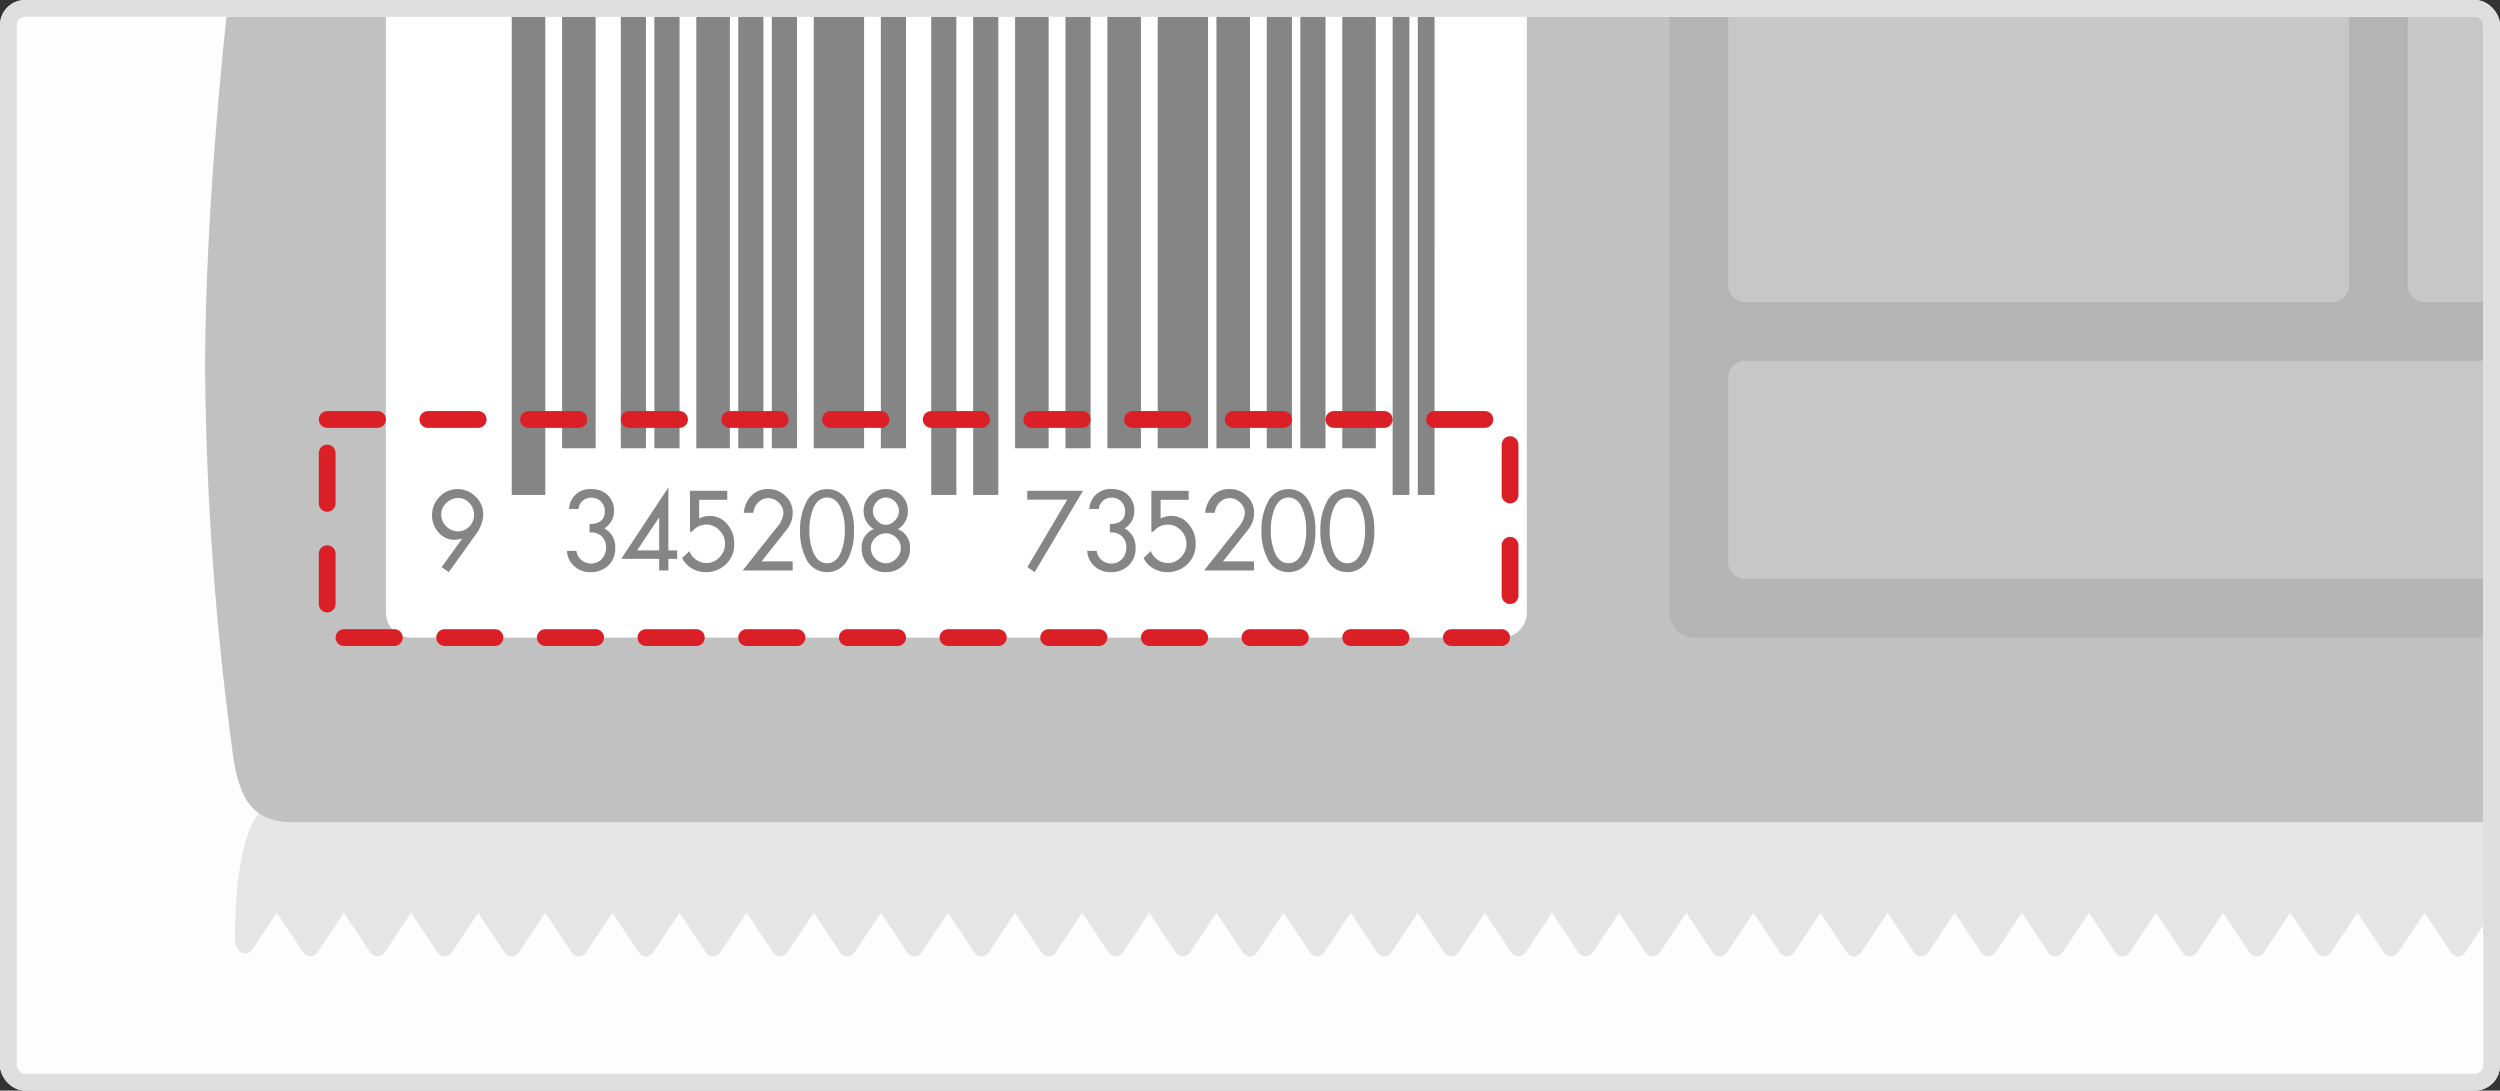 <svg xmlns="http://www.w3.org/2000/svg" width="298" height="130" viewBox="0 0 298 130">
  <rect x="0" y="0" width="298" height="130" fill="#333333" stroke="none"/>
  <g id="ico-barcode-ex" transform="translate(-39 -334)">
    <rect id="Rectangle_876" data-name="Rectangle 876" width="298" height="130" rx="3" transform="translate(39 334)" fill="#fdfdfd"/>
    <g id="Subtraction_61" data-name="Subtraction 61" transform="translate(2291.867 5980.867)" fill="#e5e5e5" stroke-linecap="round" stroke-linejoin="round">
      <path d="M -1967.867 -5532.885 L -1968.292 -5533.602 L -1971.452 -5538.341 C -1971.545 -5538.481 -1971.7 -5538.564 -1971.868 -5538.564 C -1972.035 -5538.564 -1972.191 -5538.481 -1972.283 -5538.341 L -1975.451 -5533.59 L -1975.867 -5532.967 L -1976.283 -5533.59 L -1979.453 -5538.341 C -1979.546 -5538.481 -1979.701 -5538.564 -1979.868 -5538.564 C -1980.035 -5538.564 -1980.19 -5538.481 -1980.283 -5538.341 L -1983.452 -5533.59 L -1983.868 -5532.967 L -1984.284 -5533.59 L -1987.453 -5538.341 C -1987.546 -5538.481 -1987.701 -5538.564 -1987.868 -5538.564 C -1988.036 -5538.564 -1988.192 -5538.481 -1988.285 -5538.341 L -1991.45 -5533.59 L -1991.865 -5532.966 L -1992.282 -5533.59 L -1995.451 -5538.341 C -1995.545 -5538.481 -1995.7 -5538.564 -1995.867 -5538.564 C -1996.034 -5538.564 -1996.189 -5538.481 -1996.281 -5538.342 L -1999.451 -5533.59 L -1999.867 -5532.967 L -2000.283 -5533.59 L -2003.451 -5538.341 C -2003.544 -5538.481 -2003.7 -5538.564 -2003.867 -5538.564 C -2004.035 -5538.564 -2004.19 -5538.481 -2004.283 -5538.341 L -2007.45 -5533.59 L -2007.865 -5532.966 L -2008.282 -5533.59 L -2011.451 -5538.341 C -2011.544 -5538.481 -2011.7 -5538.564 -2011.867 -5538.564 C -2012.035 -5538.564 -2012.19 -5538.481 -2012.283 -5538.341 L -2015.452 -5533.59 L -2015.868 -5532.967 L -2016.284 -5533.59 L -2019.453 -5538.341 C -2019.546 -5538.481 -2019.7 -5538.564 -2019.867 -5538.564 C -2020.035 -5538.564 -2020.19 -5538.481 -2020.283 -5538.341 L -2023.451 -5533.59 L -2023.867 -5532.967 L -2024.283 -5533.59 L -2027.452 -5538.341 C -2027.546 -5538.481 -2027.701 -5538.564 -2027.868 -5538.564 C -2028.035 -5538.564 -2028.19 -5538.481 -2028.283 -5538.341 L -2031.452 -5533.59 L -2031.868 -5532.967 L -2032.284 -5533.59 L -2035.452 -5538.341 C -2035.546 -5538.481 -2035.7 -5538.564 -2035.868 -5538.564 C -2036.035 -5538.564 -2036.19 -5538.481 -2036.282 -5538.342 L -2039.449 -5533.59 L -2039.865 -5532.966 L -2040.281 -5533.59 L -2043.451 -5538.341 C -2043.544 -5538.481 -2043.7 -5538.564 -2043.867 -5538.564 C -2044.035 -5538.564 -2044.19 -5538.481 -2044.283 -5538.341 L -2047.451 -5533.59 L -2047.867 -5532.966 L -2048.283 -5533.59 L -2051.451 -5538.341 C -2051.544 -5538.481 -2051.699 -5538.564 -2051.867 -5538.564 C -2052.034 -5538.564 -2052.19 -5538.481 -2052.283 -5538.341 L -2055.451 -5533.59 L -2055.866 -5532.967 L -2056.283 -5533.59 L -2059.452 -5538.341 C -2059.545 -5538.481 -2059.7 -5538.564 -2059.867 -5538.564 C -2060.034 -5538.564 -2060.19 -5538.481 -2060.283 -5538.341 L -2063.451 -5533.59 L -2063.867 -5532.967 L -2064.283 -5533.59 L -2067.452 -5538.341 C -2067.545 -5538.481 -2067.701 -5538.564 -2067.868 -5538.564 C -2068.036 -5538.564 -2068.191 -5538.481 -2068.284 -5538.341 L -2071.45 -5533.59 L -2071.866 -5532.966 L -2072.282 -5533.59 L -2075.452 -5538.341 C -2075.545 -5538.481 -2075.7 -5538.564 -2075.868 -5538.564 C -2076.035 -5538.564 -2076.19 -5538.481 -2076.282 -5538.342 L -2079.45 -5533.59 L -2079.866 -5532.966 L -2080.282 -5533.59 L -2083.45 -5538.341 C -2083.544 -5538.481 -2083.699 -5538.564 -2083.866 -5538.564 C -2084.034 -5538.564 -2084.189 -5538.481 -2084.282 -5538.341 L -2087.45 -5533.59 L -2087.866 -5532.967 L -2088.282 -5533.59 L -2091.452 -5538.341 C -2091.545 -5538.481 -2091.7 -5538.564 -2091.867 -5538.564 C -2092.034 -5538.564 -2092.189 -5538.481 -2092.282 -5538.341 L -2095.451 -5533.59 L -2095.867 -5532.967 L -2096.283 -5533.59 L -2099.452 -5538.341 C -2099.545 -5538.481 -2099.7 -5538.564 -2099.868 -5538.564 C -2100.035 -5538.564 -2100.191 -5538.481 -2100.284 -5538.341 L -2103.45 -5533.59 L -2103.866 -5532.966 L -2104.282 -5533.59 L -2107.452 -5538.341 C -2107.545 -5538.481 -2107.7 -5538.564 -2107.868 -5538.564 C -2108.035 -5538.564 -2108.19 -5538.481 -2108.282 -5538.342 L -2111.45 -5533.59 L -2111.866 -5532.967 L -2112.282 -5533.59 L -2115.452 -5538.341 C -2115.545 -5538.481 -2115.7 -5538.564 -2115.868 -5538.564 C -2116.035 -5538.564 -2116.191 -5538.481 -2116.283 -5538.341 L -2119.451 -5533.59 L -2119.867 -5532.967 L -2120.283 -5533.59 L -2123.453 -5538.341 C -2123.546 -5538.481 -2123.701 -5538.564 -2123.868 -5538.564 C -2124.035 -5538.564 -2124.191 -5538.481 -2124.283 -5538.341 L -2127.451 -5533.59 L -2127.867 -5532.966 L -2128.283 -5533.59 L -2131.451 -5538.341 C -2131.545 -5538.481 -2131.7 -5538.564 -2131.867 -5538.564 C -2132.035 -5538.564 -2132.19 -5538.481 -2132.283 -5538.341 L -2135.45 -5533.59 L -2135.866 -5532.966 L -2136.282 -5533.59 L -2139.451 -5538.341 C -2139.545 -5538.481 -2139.7 -5538.564 -2139.867 -5538.564 C -2140.034 -5538.564 -2140.189 -5538.481 -2140.281 -5538.342 L -2143.451 -5533.59 L -2143.867 -5532.967 L -2144.283 -5533.59 L -2147.451 -5538.341 C -2147.545 -5538.481 -2147.7 -5538.564 -2147.867 -5538.564 C -2148.035 -5538.564 -2148.19 -5538.481 -2148.283 -5538.341 L -2151.451 -5533.59 L -2151.867 -5532.967 L -2152.283 -5533.59 L -2155.453 -5538.341 C -2155.546 -5538.481 -2155.701 -5538.564 -2155.868 -5538.564 C -2156.035 -5538.564 -2156.19 -5538.481 -2156.283 -5538.341 L -2159.452 -5533.59 L -2159.868 -5532.967 L -2160.284 -5533.59 L -2163.453 -5538.341 C -2163.546 -5538.481 -2163.7 -5538.564 -2163.868 -5538.564 C -2164.036 -5538.564 -2164.191 -5538.481 -2164.285 -5538.341 L -2167.451 -5533.59 L -2167.867 -5532.966 L -2168.283 -5533.59 L -2171.453 -5538.341 C -2171.546 -5538.481 -2171.701 -5538.564 -2171.868 -5538.564 C -2172.034 -5538.564 -2172.189 -5538.481 -2172.281 -5538.342 L -2175.45 -5533.59 L -2175.866 -5532.967 L -2176.282 -5533.59 L -2179.451 -5538.341 C -2179.544 -5538.481 -2179.7 -5538.564 -2179.867 -5538.564 C -2180.035 -5538.564 -2180.19 -5538.481 -2180.283 -5538.341 L -2183.449 -5533.59 L -2183.865 -5532.967 L -2184.281 -5533.59 L -2187.452 -5538.34 C -2187.545 -5538.481 -2187.7 -5538.564 -2187.867 -5538.564 C -2188.035 -5538.564 -2188.19 -5538.481 -2188.283 -5538.341 L -2191.451 -5533.59 L -2191.867 -5532.967 L -2192.283 -5533.59 L -2195.452 -5538.341 C -2195.545 -5538.481 -2195.7 -5538.564 -2195.867 -5538.564 C -2196.035 -5538.564 -2196.191 -5538.481 -2196.285 -5538.341 L -2199.451 -5533.59 L -2199.866 -5532.966 L -2200.283 -5533.59 L -2203.452 -5538.341 C -2203.545 -5538.481 -2203.701 -5538.564 -2203.868 -5538.564 C -2204.035 -5538.564 -2204.19 -5538.481 -2204.283 -5538.341 L -2207.452 -5533.59 L -2207.868 -5532.967 L -2208.284 -5533.59 L -2211.452 -5538.341 C -2211.545 -5538.481 -2211.701 -5538.564 -2211.868 -5538.564 C -2212.036 -5538.564 -2212.191 -5538.481 -2212.284 -5538.341 L -2215.451 -5533.59 L -2215.867 -5532.966 L -2216.283 -5533.59 L -2219.451 -5538.341 C -2219.544 -5538.481 -2219.699 -5538.564 -2219.867 -5538.564 C -2220.034 -5538.564 -2220.19 -5538.481 -2220.283 -5538.341 L -2223.214 -5533.944 L -2223.583 -5533.391 L -2224.012 -5533.898 C -2224.241 -5534.169 -2224.367 -5534.513 -2224.367 -5534.868 C -2224.367 -5541.131 -2223.644 -5544.765 -2223.036 -5546.71 C -2222.399 -5548.75 -2221.557 -5550.018 -2220.837 -5550.018 L -1956.866 -5549.367 C -1956.568 -5549.367 -1956.351 -5549.268 -1956.222 -5549.073 C -1956.028 -5548.778 -1956.156 -5548.477 -1956.25 -5548.256 C -1956.305 -5548.128 -1956.367 -5547.983 -1956.367 -5547.867 L -1956.367 -5538.367 L -1956.367 -5538.216 L -1956.451 -5538.09 L -1959.45 -5533.591 L -1959.865 -5532.967 L -1960.282 -5533.591 L -1963.451 -5538.341 C -1963.545 -5538.481 -1963.7 -5538.564 -1963.868 -5538.564 C -1964.035 -5538.564 -1964.189 -5538.481 -1964.282 -5538.342 L -1967.443 -5533.602 L -1967.867 -5532.885 Z" stroke="none"/>
      <path d="M -1967.868 -5533.866 L -1967.867 -5533.868 L -1964.698 -5538.618 C -1964.513 -5538.897 -1964.203 -5539.064 -1963.868 -5539.064 C -1963.532 -5539.064 -1963.221 -5538.897 -1963.036 -5538.618 L -1959.866 -5533.868 L -1956.867 -5538.367 L -1956.867 -5547.867 C -1956.867 -5548.085 -1956.78 -5548.289 -1956.711 -5548.452 C -1956.645 -5548.605 -1956.593 -5548.727 -1956.64 -5548.798 C -1956.671 -5548.845 -1956.743 -5548.867 -1956.867 -5548.867 L -2220.837 -5549.518 C -2221.098 -5549.518 -2221.862 -5548.795 -2222.559 -5546.561 C -2223.156 -5544.649 -2223.867 -5541.068 -2223.867 -5534.868 C -2223.867 -5534.632 -2223.784 -5534.402 -2223.63 -5534.221 L -2220.699 -5538.618 C -2220.513 -5538.897 -2220.202 -5539.064 -2219.867 -5539.064 C -2219.531 -5539.064 -2219.22 -5538.897 -2219.035 -5538.618 L -2215.867 -5533.868 L -2212.7 -5538.618 C -2212.515 -5538.897 -2212.204 -5539.064 -2211.868 -5539.064 C -2211.533 -5539.064 -2211.222 -5538.897 -2211.036 -5538.618 L -2207.868 -5533.868 L -2204.699 -5538.618 C -2204.514 -5538.897 -2204.203 -5539.064 -2203.868 -5539.064 C -2203.533 -5539.064 -2203.222 -5538.897 -2203.036 -5538.618 L -2199.867 -5533.868 L -2196.701 -5538.618 C -2196.514 -5538.897 -2196.203 -5539.064 -2195.867 -5539.064 C -2195.532 -5539.064 -2195.221 -5538.897 -2195.036 -5538.618 L -2191.867 -5533.868 L -2188.699 -5538.618 C -2188.514 -5538.897 -2188.203 -5539.064 -2187.867 -5539.064 C -2187.532 -5539.064 -2187.221 -5538.897 -2187.036 -5538.618 L -2183.865 -5533.868 L -2180.699 -5538.618 C -2180.514 -5538.897 -2180.203 -5539.064 -2179.867 -5539.064 C -2179.532 -5539.064 -2179.221 -5538.897 -2179.035 -5538.618 L -2175.866 -5533.868 L -2172.698 -5538.618 C -2172.513 -5538.897 -2172.203 -5539.064 -2171.868 -5539.064 C -2171.533 -5539.064 -2171.222 -5538.897 -2171.037 -5538.618 L -2167.867 -5533.868 L -2164.701 -5538.618 C -2164.515 -5538.897 -2164.203 -5539.064 -2163.868 -5539.064 C -2163.532 -5539.064 -2163.221 -5538.897 -2163.037 -5538.618 L -2159.868 -5533.868 L -2156.7 -5538.618 C -2156.514 -5538.897 -2156.203 -5539.064 -2155.868 -5539.064 C -2155.532 -5539.064 -2155.222 -5538.897 -2155.037 -5538.618 L -2151.867 -5533.868 L -2148.7 -5538.618 C -2148.514 -5538.897 -2148.203 -5539.064 -2147.867 -5539.064 C -2147.532 -5539.064 -2147.221 -5538.897 -2147.035 -5538.618 L -2143.867 -5533.868 L -2140.698 -5538.618 C -2140.513 -5538.897 -2140.203 -5539.064 -2139.867 -5539.064 C -2139.532 -5539.064 -2139.221 -5538.897 -2139.035 -5538.618 L -2135.866 -5533.868 L -2132.7 -5538.618 C -2132.514 -5538.897 -2132.202 -5539.064 -2131.867 -5539.064 C -2131.532 -5539.064 -2131.221 -5538.897 -2131.035 -5538.618 L -2127.867 -5533.868 L -2124.7 -5538.618 C -2124.514 -5538.897 -2124.203 -5539.064 -2123.868 -5539.064 C -2123.533 -5539.064 -2123.222 -5538.897 -2123.037 -5538.618 L -2119.867 -5533.868 L -2116.7 -5538.618 C -2116.514 -5538.897 -2116.203 -5539.064 -2115.868 -5539.064 C -2115.532 -5539.064 -2115.221 -5538.897 -2115.036 -5538.618 L -2111.866 -5533.868 L -2108.699 -5538.618 C -2108.514 -5538.897 -2108.203 -5539.064 -2107.868 -5539.064 C -2107.532 -5539.064 -2107.221 -5538.897 -2107.036 -5538.618 L -2103.866 -5533.868 L -2100.7 -5538.618 C -2100.514 -5538.897 -2100.203 -5539.064 -2099.868 -5539.064 C -2099.533 -5539.064 -2099.221 -5538.897 -2099.036 -5538.618 L -2095.867 -5533.868 L -2092.699 -5538.618 C -2092.513 -5538.897 -2092.202 -5539.064 -2091.867 -5539.064 C -2091.531 -5539.064 -2091.221 -5538.897 -2091.036 -5538.618 L -2087.866 -5533.868 L -2084.699 -5538.618 C -2084.513 -5538.897 -2084.202 -5539.064 -2083.866 -5539.064 C -2083.531 -5539.064 -2083.22 -5538.897 -2083.034 -5538.618 L -2079.866 -5533.868 L -2076.699 -5538.618 C -2076.514 -5538.897 -2076.203 -5539.064 -2075.868 -5539.064 C -2075.532 -5539.064 -2075.221 -5538.897 -2075.036 -5538.618 L -2071.866 -5533.868 L -2068.7 -5538.618 C -2068.515 -5538.897 -2068.204 -5539.064 -2067.868 -5539.064 C -2067.533 -5539.064 -2067.222 -5538.897 -2067.036 -5538.618 L -2063.867 -5533.868 L -2060.699 -5538.618 C -2060.513 -5538.897 -2060.202 -5539.064 -2059.867 -5539.064 C -2059.532 -5539.064 -2059.222 -5538.897 -2059.036 -5538.618 L -2055.867 -5533.868 L -2052.699 -5538.618 C -2052.513 -5538.897 -2052.202 -5539.064 -2051.867 -5539.064 C -2051.531 -5539.064 -2051.22 -5538.897 -2051.035 -5538.618 L -2047.867 -5533.868 L -2044.699 -5538.618 C -2044.514 -5538.897 -2044.203 -5539.064 -2043.867 -5539.064 C -2043.532 -5539.064 -2043.221 -5538.897 -2043.035 -5538.618 L -2039.865 -5533.868 L -2036.699 -5538.618 C -2036.514 -5538.897 -2036.203 -5539.064 -2035.868 -5539.064 C -2035.532 -5539.064 -2035.221 -5538.897 -2035.036 -5538.618 L -2031.868 -5533.868 L -2028.699 -5538.618 C -2028.514 -5538.897 -2028.203 -5539.064 -2027.868 -5539.064 C -2027.533 -5539.064 -2027.222 -5538.897 -2027.036 -5538.618 L -2023.867 -5533.868 L -2020.699 -5538.618 C -2020.514 -5538.897 -2020.203 -5539.064 -2019.867 -5539.064 C -2019.532 -5539.064 -2019.222 -5538.897 -2019.036 -5538.618 L -2015.868 -5533.868 L -2012.699 -5538.618 C -2012.514 -5538.897 -2012.203 -5539.064 -2011.867 -5539.064 C -2011.532 -5539.064 -2011.221 -5538.897 -2011.035 -5538.618 L -2007.866 -5533.868 L -2004.7 -5538.618 C -2004.514 -5538.897 -2004.203 -5539.064 -2003.867 -5539.064 C -2003.532 -5539.064 -2003.221 -5538.897 -2003.035 -5538.618 L -1999.867 -5533.868 L -1996.698 -5538.618 C -1996.513 -5538.897 -1996.203 -5539.064 -1995.867 -5539.064 C -1995.532 -5539.064 -1995.221 -5538.897 -1995.035 -5538.618 L -1991.866 -5533.868 L -1988.701 -5538.618 C -1988.515 -5538.897 -1988.203 -5539.064 -1987.868 -5539.064 C -1987.533 -5539.064 -1987.222 -5538.897 -1987.037 -5538.618 L -1983.868 -5533.868 L -1980.7 -5538.618 C -1980.514 -5538.897 -1980.203 -5539.064 -1979.868 -5539.064 C -1979.532 -5539.064 -1979.222 -5538.897 -1979.037 -5538.618 L -1975.867 -5533.868 L -1972.7 -5538.618 C -1972.514 -5538.897 -1972.203 -5539.064 -1971.868 -5539.064 C -1971.532 -5539.064 -1971.221 -5538.897 -1971.036 -5538.618 L -1967.869 -5533.868 L -1967.868 -5533.866 M -1967.867 -5532.867 C -1968.207 -5532.867 -1968.523 -5533.039 -1968.707 -5533.322 L -1971.868 -5538.063 L -1975.035 -5533.313 C -1975.221 -5533.035 -1975.533 -5532.868 -1975.867 -5532.868 C -1976.202 -5532.868 -1976.514 -5533.035 -1976.699 -5533.312 L -1979.869 -5538.063 L -1983.036 -5533.313 C -1983.222 -5533.035 -1983.534 -5532.868 -1983.868 -5532.868 C -1984.203 -5532.868 -1984.515 -5533.035 -1984.7 -5533.313 L -1987.869 -5538.063 L -1991.034 -5533.313 C -1991.219 -5533.035 -1991.531 -5532.868 -1991.865 -5532.868 C -1992.2 -5532.868 -1992.512 -5533.035 -1992.698 -5533.312 L -1995.867 -5538.063 L -1999.035 -5533.313 C -1999.22 -5533.035 -1999.532 -5532.868 -1999.867 -5532.868 C -2000.201 -5532.868 -2000.513 -5533.035 -2000.699 -5533.313 L -2003.867 -5538.063 L -2007.034 -5533.313 C -2007.219 -5533.035 -2007.531 -5532.868 -2007.865 -5532.868 C -2008.2 -5532.868 -2008.512 -5533.035 -2008.698 -5533.312 L -2011.867 -5538.063 L -2015.036 -5533.313 C -2015.221 -5533.035 -2015.534 -5532.868 -2015.868 -5532.868 C -2016.202 -5532.868 -2016.514 -5533.035 -2016.7 -5533.313 L -2019.868 -5538.063 L -2023.035 -5533.313 C -2023.22 -5533.035 -2023.532 -5532.868 -2023.867 -5532.868 C -2024.201 -5532.868 -2024.513 -5533.035 -2024.699 -5533.312 L -2027.868 -5538.063 L -2031.036 -5533.313 C -2031.221 -5533.035 -2031.533 -5532.868 -2031.868 -5532.868 C -2032.202 -5532.868 -2032.514 -5533.035 -2032.7 -5533.313 L -2035.868 -5538.063 L -2039.033 -5533.313 C -2039.219 -5533.035 -2039.531 -5532.868 -2039.865 -5532.868 C -2040.2 -5532.868 -2040.512 -5533.035 -2040.697 -5533.312 L -2043.867 -5538.063 L -2047.035 -5533.313 C -2047.22 -5533.035 -2047.532 -5532.868 -2047.867 -5532.868 C -2048.201 -5532.868 -2048.513 -5533.035 -2048.699 -5533.313 L -2051.867 -5538.063 L -2055.035 -5533.313 C -2055.22 -5533.035 -2055.532 -5532.868 -2055.866 -5532.868 C -2056.201 -5532.868 -2056.513 -5533.035 -2056.698 -5533.312 L -2059.868 -5538.063 L -2063.035 -5533.313 C -2063.221 -5533.035 -2063.533 -5532.868 -2063.867 -5532.868 C -2064.202 -5532.868 -2064.514 -5533.035 -2064.699 -5533.313 L -2067.868 -5538.063 L -2071.034 -5533.313 C -2071.22 -5533.035 -2071.532 -5532.868 -2071.866 -5532.868 C -2072.2 -5532.868 -2072.513 -5533.035 -2072.698 -5533.312 L -2075.868 -5538.063 L -2079.034 -5533.313 C -2079.22 -5533.035 -2079.532 -5532.868 -2079.866 -5532.868 C -2080.201 -5532.868 -2080.513 -5533.035 -2080.698 -5533.313 L -2083.866 -5538.063 L -2087.034 -5533.313 C -2087.22 -5533.035 -2087.532 -5532.868 -2087.866 -5532.868 C -2088.201 -5532.868 -2088.513 -5533.035 -2088.698 -5533.312 L -2091.868 -5538.063 L -2095.035 -5533.313 C -2095.221 -5533.035 -2095.533 -5532.868 -2095.867 -5532.868 C -2096.201 -5532.868 -2096.514 -5533.035 -2096.699 -5533.313 L -2099.868 -5538.063 L -2103.034 -5533.313 C -2103.219 -5533.035 -2103.532 -5532.868 -2103.866 -5532.868 C -2104.2 -5532.868 -2104.512 -5533.035 -2104.698 -5533.312 L -2107.867 -5538.063 L -2111.034 -5533.313 C -2111.22 -5533.035 -2111.532 -5532.868 -2111.866 -5532.868 C -2112.2 -5532.868 -2112.512 -5533.035 -2112.698 -5533.312 L -2115.867 -5538.063 L -2119.035 -5533.313 C -2119.221 -5533.035 -2119.533 -5532.868 -2119.867 -5532.868 C -2120.202 -5532.868 -2120.514 -5533.035 -2120.699 -5533.312 L -2123.869 -5538.063 L -2127.035 -5533.313 C -2127.22 -5533.035 -2127.532 -5532.868 -2127.867 -5532.868 C -2128.201 -5532.868 -2128.513 -5533.035 -2128.699 -5533.313 L -2131.867 -5538.063 L -2135.034 -5533.313 C -2135.219 -5533.035 -2135.531 -5532.868 -2135.866 -5532.868 C -2136.2 -5532.868 -2136.512 -5533.035 -2136.698 -5533.312 L -2139.867 -5538.063 L -2143.035 -5533.313 C -2143.22 -5533.035 -2143.533 -5532.868 -2143.867 -5532.868 C -2144.201 -5532.868 -2144.513 -5533.035 -2144.699 -5533.313 L -2147.867 -5538.063 L -2151.035 -5533.313 C -2151.221 -5533.035 -2151.533 -5532.868 -2151.867 -5532.868 C -2152.201 -5532.868 -2152.513 -5533.035 -2152.699 -5533.312 L -2155.868 -5538.063 L -2159.036 -5533.313 C -2159.222 -5533.035 -2159.534 -5532.868 -2159.868 -5532.868 C -2160.202 -5532.868 -2160.515 -5533.035 -2160.7 -5533.313 L -2163.869 -5538.063 L -2167.035 -5533.313 C -2167.22 -5533.035 -2167.533 -5532.868 -2167.867 -5532.868 C -2168.201 -5532.868 -2168.513 -5533.035 -2168.699 -5533.312 L -2171.867 -5538.062 L -2175.034 -5533.313 C -2175.22 -5533.035 -2175.532 -5532.868 -2175.866 -5532.868 C -2176.201 -5532.868 -2176.513 -5533.035 -2176.698 -5533.313 L -2179.867 -5538.063 L -2183.033 -5533.313 C -2183.219 -5533.035 -2183.531 -5532.868 -2183.865 -5532.868 C -2184.199 -5532.868 -2184.512 -5533.035 -2184.697 -5533.312 L -2187.868 -5538.063 L -2191.035 -5533.313 C -2191.22 -5533.035 -2191.532 -5532.868 -2191.867 -5532.868 C -2192.201 -5532.868 -2192.513 -5533.035 -2192.699 -5533.312 L -2195.868 -5538.063 L -2199.035 -5533.313 C -2199.22 -5533.035 -2199.532 -5532.868 -2199.866 -5532.868 C -2200.201 -5532.868 -2200.513 -5533.035 -2200.698 -5533.312 L -2203.868 -5538.063 L -2207.036 -5533.313 C -2207.221 -5533.035 -2207.533 -5532.868 -2207.868 -5532.868 C -2208.202 -5532.868 -2208.514 -5533.035 -2208.7 -5533.313 L -2211.868 -5538.063 L -2215.035 -5533.313 C -2215.22 -5533.035 -2215.532 -5532.868 -2215.866 -5532.868 C -2216.201 -5532.868 -2216.513 -5533.035 -2216.699 -5533.313 L -2219.867 -5538.063 L -2222.798 -5533.667 C -2222.973 -5533.405 -2223.26 -5533.241 -2223.573 -5533.223 C -2223.592 -5533.222 -2223.611 -5533.221 -2223.63 -5533.221 C -2223.924 -5533.221 -2224.203 -5533.35 -2224.394 -5533.575 C -2224.699 -5533.936 -2224.867 -5534.395 -2224.867 -5534.868 C -2224.867 -5541.194 -2224.131 -5544.881 -2223.514 -5546.859 C -2223.087 -5548.226 -2222.172 -5550.518 -2220.837 -5550.518 L -1956.865 -5549.867 C -1956.272 -5549.867 -1955.961 -5549.585 -1955.805 -5549.348 C -1955.462 -5548.83 -1955.684 -5548.31 -1955.79 -5548.06 C -1955.817 -5547.999 -1955.859 -5547.899 -1955.867 -5547.857 L -1955.867 -5538.367 C -1955.867 -5538.17 -1955.926 -5537.977 -1956.035 -5537.812 L -1959.034 -5533.313 C -1959.219 -5533.035 -1959.531 -5532.868 -1959.865 -5532.868 C -1960.2 -5532.868 -1960.512 -5533.035 -1960.698 -5533.313 L -1963.867 -5538.063 L -1967.032 -5533.317 C -1967.216 -5533.038 -1967.53 -5532.867 -1967.867 -5532.867 Z" stroke="none" fill="#e5e5e5"/>
    </g>
    <path id="Path_574" data-name="Path 574" d="M0-10H268a1,1,0,0,1,1,1V86H8C3.582,86,1.729,83.916.848,78.547a360.909,360.909,0,0,1-3.4-46.511C-2.55,12.536,0-10,0-10Z" transform="translate(66 346)" fill="#c1c1c1"/>
    <path id="Rectangle_877" data-name="Rectangle 877" d="M0,0H136a0,0,0,0,1,0,0V71a3,3,0,0,1-3,3H3a3,3,0,0,1-3-3V0A0,0,0,0,1,0,0Z" transform="translate(85 336)" fill="#fff"/>
    <g id="Subtraction_63" data-name="Subtraction 63" transform="translate(2318 5884)" fill="#858585" stroke-linejoin="round">
      <path d="M -2217.5 -5491.5 L -2217.5 -5547.5 L -2214.5 -5547.5 L -2214.5 -5491.501 L -2217.5 -5491.5 Z M -2162.5 -5491.5 L -2162.5 -5547.5 L -2160.5 -5547.5 L -2160.5 -5491.501 L -2162.5 -5491.5 Z M -2167.5 -5491.5 L -2167.5 -5547.5 L -2165.5 -5547.5 L -2165.5 -5491.501 L -2167.5 -5491.5 Z M -2109.5 -5491.5 L -2109.5 -5547.5 L -2108.5 -5547.5 L -2108.499 -5491.5 L -2109.5 -5491.5 Z M -2112.499 -5491.5 L -2112.499 -5547.5 L -2111.5 -5547.5 L -2111.5 -5491.5 L -2112.499 -5491.5 Z M -2140.5 -5497.066 L -2140.5 -5547.5 L -2135.5 -5547.5 L -2135.5 -5497.067 L -2140.5 -5497.066 Z M -2181.5 -5497.066 L -2181.5 -5547.5 L -2176.5 -5547.5 L -2176.5 -5497.067 L -2181.5 -5497.066 Z M -2118.5 -5497.066 L -2118.5 -5547.5 L -2115.5 -5547.5 L -2115.5 -5497.067 L -2118.5 -5497.066 Z M -2146.5 -5497.066 L -2146.5 -5547.5 L -2143.5 -5547.5 L -2143.5 -5497.067 L -2146.5 -5497.066 Z M -2195.5 -5497.066 L -2195.5 -5547.5 L -2192.5 -5547.5 L -2192.5 -5497.067 L -2195.5 -5497.066 Z M -2133.5 -5497.066 L -2133.5 -5547.5 L -2130.501 -5547.5 L -2130.501 -5497.067 L -2133.5 -5497.066 Z M -2157.5 -5497.066 L -2157.5 -5547.5 L -2154.501 -5547.5 L -2154.501 -5497.067 L -2157.5 -5497.066 Z M -2211.5 -5497.066 L -2211.5 -5547.5 L -2208.501 -5547.5 L -2208.501 -5497.067 L -2211.5 -5497.066 Z M -2200.501 -5497.066 L -2200.501 -5547.5 L -2198.499 -5547.5 L -2198.499 -5497.067 L -2200.501 -5497.066 Z M -2186.5 -5497.066 L -2186.5 -5547.5 L -2184.499 -5547.5 L -2184.499 -5497.067 L -2186.5 -5497.066 Z M -2204.5 -5497.066 L -2204.5 -5547.5 L -2202.499 -5547.5 L -2202.499 -5497.067 L -2204.5 -5497.066 Z M -2123.5 -5497.066 L -2123.5 -5547.5 L -2121.5 -5547.5 L -2121.5 -5497.067 L -2123.5 -5497.066 Z M -2127.5 -5497.066 L -2127.5 -5547.5 L -2125.5 -5547.5 L -2125.5 -5497.067 L -2127.5 -5497.066 Z M -2151.5 -5497.066 L -2151.5 -5547.5 L -2149.499 -5547.5 L -2149.499 -5497.067 L -2151.5 -5497.066 Z M -2173.5 -5497.066 L -2173.5 -5547.5 L -2171.5 -5547.5 L -2171.5 -5497.067 L -2173.5 -5497.066 Z M -2190.5 -5497.066 L -2190.5 -5547.5 L -2188.5 -5547.5 L -2188.5 -5497.067 L -2190.5 -5497.066 Z" stroke="none"/>
      <path d="M -2217 -5492 L -2215 -5492 L -2215 -5547 L -2217 -5547 L -2217 -5492 M -2162 -5492 L -2161 -5492 L -2161 -5547 L -2162 -5547 L -2162 -5492 M -2167 -5492 L -2166 -5492 L -2166 -5547 L -2167 -5547 L -2167 -5492 M -2109 -5492 L -2108.999 -5492 L -2109 -5547 L -2109 -5547 L -2109 -5492 M -2140 -5497.566 L -2136 -5497.567 L -2136 -5547 L -2140 -5547 L -2140 -5497.566 M -2181 -5497.566 L -2177 -5497.567 L -2177 -5547 L -2181 -5547 L -2181 -5497.566 M -2118 -5497.566 L -2116 -5497.567 L -2116 -5547 L -2118 -5547 L -2118 -5497.566 M -2146 -5497.566 L -2144 -5497.567 L -2144 -5547 L -2146 -5547 L -2146 -5497.566 M -2195 -5497.566 L -2193 -5497.567 L -2193 -5547 L -2195 -5547 L -2195 -5497.566 M -2133 -5497.566 L -2131.001 -5497.567 L -2131.001 -5547 L -2133 -5547 L -2133 -5497.566 M -2157 -5497.566 L -2155.001 -5497.567 L -2155.001 -5547 L -2157 -5547 L -2157 -5497.566 M -2211 -5497.566 L -2209.001 -5497.567 L -2209.001 -5547 L -2211 -5547 L -2211 -5497.566 M -2200.001 -5497.566 L -2198.999 -5497.566 L -2198.999 -5547 L -2200.001 -5547 L -2200.001 -5497.566 M -2186 -5497.566 L -2184.999 -5497.566 L -2184.999 -5547 L -2186 -5547 L -2186 -5497.566 M -2204 -5497.566 L -2202.999 -5497.566 L -2202.999 -5547 L -2204 -5547 L -2204 -5497.566 M -2123 -5497.566 L -2122 -5497.566 L -2122 -5547 L -2123 -5547 L -2123 -5497.566 M -2127 -5497.566 L -2126 -5497.566 L -2126 -5547 L -2127 -5547 L -2127 -5497.566 M -2151 -5497.566 L -2149.999 -5497.566 L -2149.999 -5547 L -2151 -5547 L -2151 -5497.566 M -2173 -5497.566 L -2172 -5497.566 L -2172 -5547 L -2173 -5547 L -2173 -5497.566 M -2190 -5497.566 L -2189 -5497.566 L -2189 -5547 L -2190 -5547 L -2190 -5497.566 M -2107.999 -5491 L -2108.001 -5491 L -2108.001 -5491.001 L -2110 -5491 L -2110 -5548 L -2108 -5548 L -2108 -5550 L -2107.999 -5491 Z M -2111 -5491 L -2111.002 -5491 L -2111.002 -5491.001 L -2112.999 -5491 L -2112.999 -5548 L -2111 -5548 L -2111 -5491 Z M -2160 -5491 L -2160.002 -5491 L -2160.002 -5491.001 L -2163 -5491 L -2163 -5548 L -2160 -5548 L -2160 -5491 Z M -2165 -5491 L -2165.002 -5491 L -2165.002 -5491.001 L -2168 -5491 L -2168 -5548 L -2165 -5548 L -2165 -5491 Z M -2214 -5491 L -2214.002 -5491 L -2214.002 -5491.001 L -2218 -5491 L -2218 -5548 L -2214 -5548 L -2214 -5491 Z M -2115 -5496.566 L -2115.001 -5496.566 L -2115.001 -5496.567 L -2119 -5496.566 L -2119 -5548 L -2115 -5548 L -2115 -5496.566 Z M -2121 -5496.566 L -2121.002 -5496.566 L -2121.002 -5496.567 L -2124 -5496.566 L -2124 -5548 L -2121 -5548 L -2121 -5496.566 Z M -2125 -5496.566 L -2125.002 -5496.566 L -2125.002 -5496.567 L -2128 -5496.566 L -2128 -5548 L -2125 -5548 L -2125 -5496.566 Z M -2130.001 -5496.566 L -2130.003 -5496.566 L -2130.003 -5496.567 L -2134 -5496.566 L -2134 -5548 L -2130.001 -5548 L -2130.001 -5496.566 Z M -2135 -5496.566 L -2135.002 -5496.566 L -2135.002 -5496.567 L -2141 -5496.566 L -2141 -5548 L -2135 -5548 L -2135 -5496.566 Z M -2143 -5496.566 L -2143.002 -5496.566 L -2143.002 -5496.567 L -2147 -5496.566 L -2147 -5548 L -2143 -5548 L -2143 -5496.566 Z M -2148.999 -5496.566 L -2149.001 -5496.566 L -2149.001 -5496.567 L -2152 -5496.566 L -2152 -5548 L -2148.999 -5548 L -2148.999 -5496.566 Z M -2154.001 -5496.566 L -2154.003 -5496.566 L -2154.003 -5496.567 L -2158 -5496.566 L -2158 -5548 L -2154.001 -5548 L -2154.001 -5496.566 Z M -2171 -5496.566 L -2171.002 -5496.566 L -2171.002 -5496.567 L -2174 -5496.566 L -2174 -5548 L -2171 -5548 L -2171 -5496.566 Z M -2176 -5496.566 L -2176.002 -5496.566 L -2176.002 -5496.567 L -2182 -5496.566 L -2182 -5548 L -2176 -5548 L -2176 -5496.566 Z M -2183.999 -5496.566 L -2184.001 -5496.566 L -2184.001 -5496.567 L -2187 -5496.566 L -2187 -5548 L -2183.999 -5548 L -2183.999 -5496.566 Z M -2188 -5496.566 L -2188.001 -5496.566 L -2188.001 -5496.567 L -2191 -5496.566 L -2191 -5548 L -2188 -5548 L -2188 -5496.566 Z M -2192 -5496.566 L -2192.002 -5496.566 L -2192.002 -5496.567 L -2196 -5496.566 L -2196 -5548 L -2192 -5548 L -2192 -5496.566 Z M -2197.999 -5496.566 L -2198.001 -5496.566 L -2198.001 -5496.567 L -2201.001 -5496.566 L -2201.001 -5548 L -2197.999 -5548 L -2197.999 -5496.566 Z M -2201.999 -5496.566 L -2202.001 -5496.566 L -2202.001 -5496.567 L -2205 -5496.566 L -2205 -5548 L -2201.999 -5548 L -2201.999 -5496.566 Z M -2208.001 -5496.566 L -2208.003 -5496.566 L -2208.003 -5496.567 L -2212 -5496.566 L -2212 -5548 L -2208.001 -5548 L -2208.001 -5496.566 Z" stroke="none" fill="#858585"/>
    </g>
    <path id="Path_635" data-name="Path 635" d="M6.606-6.66a4.394,4.394,0,0,1-.99,2.5L2.5.2,1.638-.4,4.1-3.8a3.665,3.665,0,0,1-.918.144,2.44,2.44,0,0,1-1.908-.882A2.992,2.992,0,0,1,.5-6.57a3.087,3.087,0,0,1,.9-2.214A2.917,2.917,0,0,1,3.564-9.7a2.984,2.984,0,0,1,2.124.9A2.86,2.86,0,0,1,6.606-6.66Zm-1.1,0A1.9,1.9,0,0,0,4.95-8.028a1.707,1.707,0,0,0-1.3-.612A2.061,2.061,0,0,0,2.2-8.046,1.824,1.824,0,0,0,1.6-6.66a1.912,1.912,0,0,0,.612,1.422,1.972,1.972,0,0,0,1.35.576,1.908,1.908,0,0,0,.792-.162,1.882,1.882,0,0,0,.612-.432,1.98,1.98,0,0,0,.4-.639A2.086,2.086,0,0,0,5.508-6.66Z" transform="translate(90 402)" fill="#858585"/>
    <path id="Path_636" data-name="Path 636" d="M6.336-2.646A2.7,2.7,0,0,1,5.49-.576,2.962,2.962,0,0,1,3.384.2a2.8,2.8,0,0,1-1.89-.666A2.61,2.61,0,0,1,.576-2.34H1.71a1.643,1.643,0,0,0,.594,1.1,1.789,1.789,0,0,0,1.17.414,1.709,1.709,0,0,0,.7-.144,1.688,1.688,0,0,0,.558-.4A1.874,1.874,0,0,0,5.1-1.962,1.992,1.992,0,0,0,5.238-2.7a1.807,1.807,0,0,0-.522-1.377,1.894,1.894,0,0,0-1.44-.459v-.99q1.818-.036,1.818-1.512a1.6,1.6,0,0,0-.459-1.179,1.551,1.551,0,0,0-1.143-.459,1.485,1.485,0,0,0-1.53,1.35H.828A2.491,2.491,0,0,1,3.528-9.7a3.035,3.035,0,0,1,1.062.18A2.355,2.355,0,0,1,5.427-9a2.569,2.569,0,0,1,.558.81,2.554,2.554,0,0,1,.207,1.044,2.365,2.365,0,0,1-1.17,2.124A2.5,2.5,0,0,1,6.336-2.646Zm6.336,1.26V0h-1.1V-1.386H7.056q.756-1.152,2.151-3.267T12.672-9.9v7.506h1.044v1.008Zm-1.1-4.95L8.946-2.394h2.628ZM20.52-3.168a3.192,3.192,0,0,1-.99,2.43A3.381,3.381,0,0,1,17.118.2a3.261,3.261,0,0,1-1.629-.432A2.912,2.912,0,0,1,14.31-1.476l.864-.828A2.163,2.163,0,0,0,16-1.269a2.1,2.1,0,0,0,1.188.387,2.079,2.079,0,0,0,1.566-.684,2.205,2.205,0,0,0,.666-1.62,2.184,2.184,0,0,0-.666-1.6,2.059,2.059,0,0,0-1.548-.684,2.113,2.113,0,0,0-1.71.846h-.252V-9.5h4.446v1.08H16.344v2.232A2.571,2.571,0,0,1,17.568-6.5a2.644,2.644,0,0,1,2.124.99A3.445,3.445,0,0,1,20.52-3.168ZM21.528,0,25.56-5.094a3.081,3.081,0,0,0,.828-1.71,1.72,1.72,0,0,0-.558-1.278,1.707,1.707,0,0,0-1.242-.54,1.64,1.64,0,0,0-1.188.495,2.033,2.033,0,0,0-.594,1.251H21.654a3.5,3.5,0,0,1,.936-2.07,2.7,2.7,0,0,1,2-.756,2.765,2.765,0,0,1,2.034.828,2.65,2.65,0,0,1,.864,2.016A3.124,3.124,0,0,1,26.8-4.9L23.778-1.08h3.708V0ZM34.794-4.752a7.134,7.134,0,0,1-.7,3.348A2.716,2.716,0,0,1,31.59.2a2.716,2.716,0,0,1-2.5-1.6,6.985,6.985,0,0,1-.72-3.348,6.985,6.985,0,0,1,.72-3.348,2.716,2.716,0,0,1,2.5-1.6,2.692,2.692,0,0,1,2.5,1.6A7.067,7.067,0,0,1,34.794-4.752ZM33.7-4.77a6.693,6.693,0,0,0-.432-2.556q-.558-1.368-1.674-1.368T29.916-7.326a6.693,6.693,0,0,0-.432,2.556,6.724,6.724,0,0,0,.432,2.538Q30.474-.864,31.59-.864t1.674-1.368A6.724,6.724,0,0,0,33.7-4.77Zm7.776,2.124a2.7,2.7,0,0,1-.846,2.07A2.867,2.867,0,0,1,38.592.2a2.841,2.841,0,0,1-2.016-.756,2.733,2.733,0,0,1-.864-2.088,2.308,2.308,0,0,1,1.44-2.286,2.488,2.488,0,0,1-1.206-2.124,2.49,2.49,0,0,1,.756-1.89,2.642,2.642,0,0,1,1.89-.756,2.542,2.542,0,0,1,1.872.756,2.49,2.49,0,0,1,.756,1.89,2.4,2.4,0,0,1-1.206,2.124A2.307,2.307,0,0,1,41.472-2.646Zm-1.314-4.41a1.574,1.574,0,0,0-.126-.621A1.711,1.711,0,0,0,39.69-8.2a1.719,1.719,0,0,0-.495-.36,1.366,1.366,0,0,0-.6-.135,1.366,1.366,0,0,0-.6.135,1.6,1.6,0,0,0-.486.36,1.8,1.8,0,0,0-.333.522,1.574,1.574,0,0,0-.126.621,1.6,1.6,0,0,0,.486,1.1,1.436,1.436,0,0,0,1.062.522,1.436,1.436,0,0,0,1.062-.522A1.531,1.531,0,0,0,40.158-7.056Zm.216,4.41a1.652,1.652,0,0,0-.54-1.26,1.777,1.777,0,0,0-1.242-.522,1.777,1.777,0,0,0-1.242.522,1.652,1.652,0,0,0-.54,1.26A1.707,1.707,0,0,0,37.35-1.4a1.707,1.707,0,0,0,1.242.54,1.688,1.688,0,0,0,1.224-.54A1.682,1.682,0,0,0,40.374-2.646Z" transform="translate(106 402)" fill="#858585"/>
    <path id="Path_637" data-name="Path 637" d="M1.332.2.468-.4,5.22-8.442H.45V-9.5H7.092ZM13.356-2.646a2.7,2.7,0,0,1-.846,2.07A2.962,2.962,0,0,1,10.4.2a2.8,2.8,0,0,1-1.89-.666A2.61,2.61,0,0,1,7.6-2.34H8.73a1.643,1.643,0,0,0,.594,1.1,1.789,1.789,0,0,0,1.17.414,1.709,1.709,0,0,0,.7-.144,1.688,1.688,0,0,0,.558-.4,1.874,1.874,0,0,0,.369-.594,1.992,1.992,0,0,0,.135-.738,1.807,1.807,0,0,0-.522-1.377,1.894,1.894,0,0,0-1.44-.459v-.99q1.818-.036,1.818-1.512a1.6,1.6,0,0,0-.459-1.179,1.551,1.551,0,0,0-1.143-.459,1.485,1.485,0,0,0-1.53,1.35H7.848a2.491,2.491,0,0,1,2.7-2.376,3.035,3.035,0,0,1,1.062.18A2.355,2.355,0,0,1,12.447-9a2.569,2.569,0,0,1,.558.81,2.554,2.554,0,0,1,.207,1.044,2.365,2.365,0,0,1-1.17,2.124A2.5,2.5,0,0,1,13.356-2.646Zm7.164-.522a3.192,3.192,0,0,1-.99,2.43A3.381,3.381,0,0,1,17.118.2a3.261,3.261,0,0,1-1.629-.432A2.912,2.912,0,0,1,14.31-1.476l.864-.828A2.163,2.163,0,0,0,16-1.269a2.1,2.1,0,0,0,1.188.387,2.079,2.079,0,0,0,1.566-.684,2.205,2.205,0,0,0,.666-1.62,2.184,2.184,0,0,0-.666-1.6,2.059,2.059,0,0,0-1.548-.684,2.113,2.113,0,0,0-1.71.846h-.252V-9.5h4.446v1.08H16.344v2.232A2.571,2.571,0,0,1,17.568-6.5a2.644,2.644,0,0,1,2.124.99A3.445,3.445,0,0,1,20.52-3.168ZM21.528,0,25.56-5.094a3.081,3.081,0,0,0,.828-1.71,1.72,1.72,0,0,0-.558-1.278,1.707,1.707,0,0,0-1.242-.54,1.64,1.64,0,0,0-1.188.495,2.033,2.033,0,0,0-.594,1.251H21.654a3.5,3.5,0,0,1,.936-2.07,2.7,2.7,0,0,1,2-.756,2.765,2.765,0,0,1,2.034.828,2.65,2.65,0,0,1,.864,2.016A3.124,3.124,0,0,1,26.8-4.9L23.778-1.08h3.708V0ZM34.794-4.752a7.134,7.134,0,0,1-.7,3.348A2.716,2.716,0,0,1,31.59.2a2.716,2.716,0,0,1-2.5-1.6,6.985,6.985,0,0,1-.72-3.348,6.985,6.985,0,0,1,.72-3.348,2.716,2.716,0,0,1,2.5-1.6,2.692,2.692,0,0,1,2.5,1.6A7.067,7.067,0,0,1,34.794-4.752ZM33.7-4.77a6.693,6.693,0,0,0-.432-2.556q-.558-1.368-1.674-1.368T29.916-7.326a6.693,6.693,0,0,0-.432,2.556,6.724,6.724,0,0,0,.432,2.538Q30.474-.864,31.59-.864t1.674-1.368A6.724,6.724,0,0,0,33.7-4.77Zm8.118.018a7.134,7.134,0,0,1-.7,3.348A2.716,2.716,0,0,1,38.61.2a2.716,2.716,0,0,1-2.5-1.6,6.985,6.985,0,0,1-.72-3.348,6.985,6.985,0,0,1,.72-3.348,2.716,2.716,0,0,1,2.5-1.6,2.692,2.692,0,0,1,2.5,1.6A7.067,7.067,0,0,1,41.814-4.752Zm-1.1-.018a6.693,6.693,0,0,0-.432-2.556q-.558-1.368-1.674-1.368T36.936-7.326A6.693,6.693,0,0,0,36.5-4.77a6.724,6.724,0,0,0,.432,2.538Q37.494-.864,38.61-.864t1.674-1.368A6.724,6.724,0,0,0,40.716-4.77Z" transform="translate(161 402)" fill="#858585"/>
    <path id="Rectangle_902" data-name="Rectangle 902" d="M0,0H96a1,1,0,0,1,1,1V74a0,0,0,0,1,0,0H3a3,3,0,0,1-3-3V0A0,0,0,0,1,0,0Z" transform="translate(238 336)" opacity="0.068"/>
    <path id="Rectangle_903" data-name="Rectangle 903" d="M2,0H90a0,0,0,0,1,0,0V26a0,0,0,0,1,0,0H2a2,2,0,0,1-2-2V2A2,2,0,0,1,2,0Z" transform="translate(245 377)" fill="#c7c7c7"/>
    <path id="Rectangle_904" data-name="Rectangle 904" d="M0,0H74a0,0,0,0,1,0,0V32a2,2,0,0,1-2,2H2a2,2,0,0,1-2-2V0A0,0,0,0,1,0,0Z" transform="translate(245 336)" fill="#c7c7c7"/>
    <path id="Rectangle_905" data-name="Rectangle 905" d="M0,0H8A1,1,0,0,1,9,1V34a0,0,0,0,1,0,0H2a2,2,0,0,1-2-2V0A0,0,0,0,1,0,0Z" transform="translate(326 336)" fill="#c7c7c7"/>
    <g id="Rectangle_874" data-name="Rectangle 874" transform="translate(39 334)" fill="none" stroke="#dedede" stroke-linecap="round" stroke-linejoin="round" stroke-width="2">
      <rect width="298" height="130" rx="3" stroke="none"/>
      <rect x="1" y="1" width="296" height="128" rx="2" fill="none"/>
    </g>
    <g id="Rectangle_906" data-name="Rectangle 906" transform="translate(77 383)" fill="none" stroke="#da1f26" stroke-linecap="round" stroke-linejoin="round" stroke-width="2" stroke-dasharray="6">
      <rect width="143" height="28" stroke="none"/>
      <rect x="1" y="1" width="141" height="26" fill="none"/>
    </g>
  </g>
</svg>
